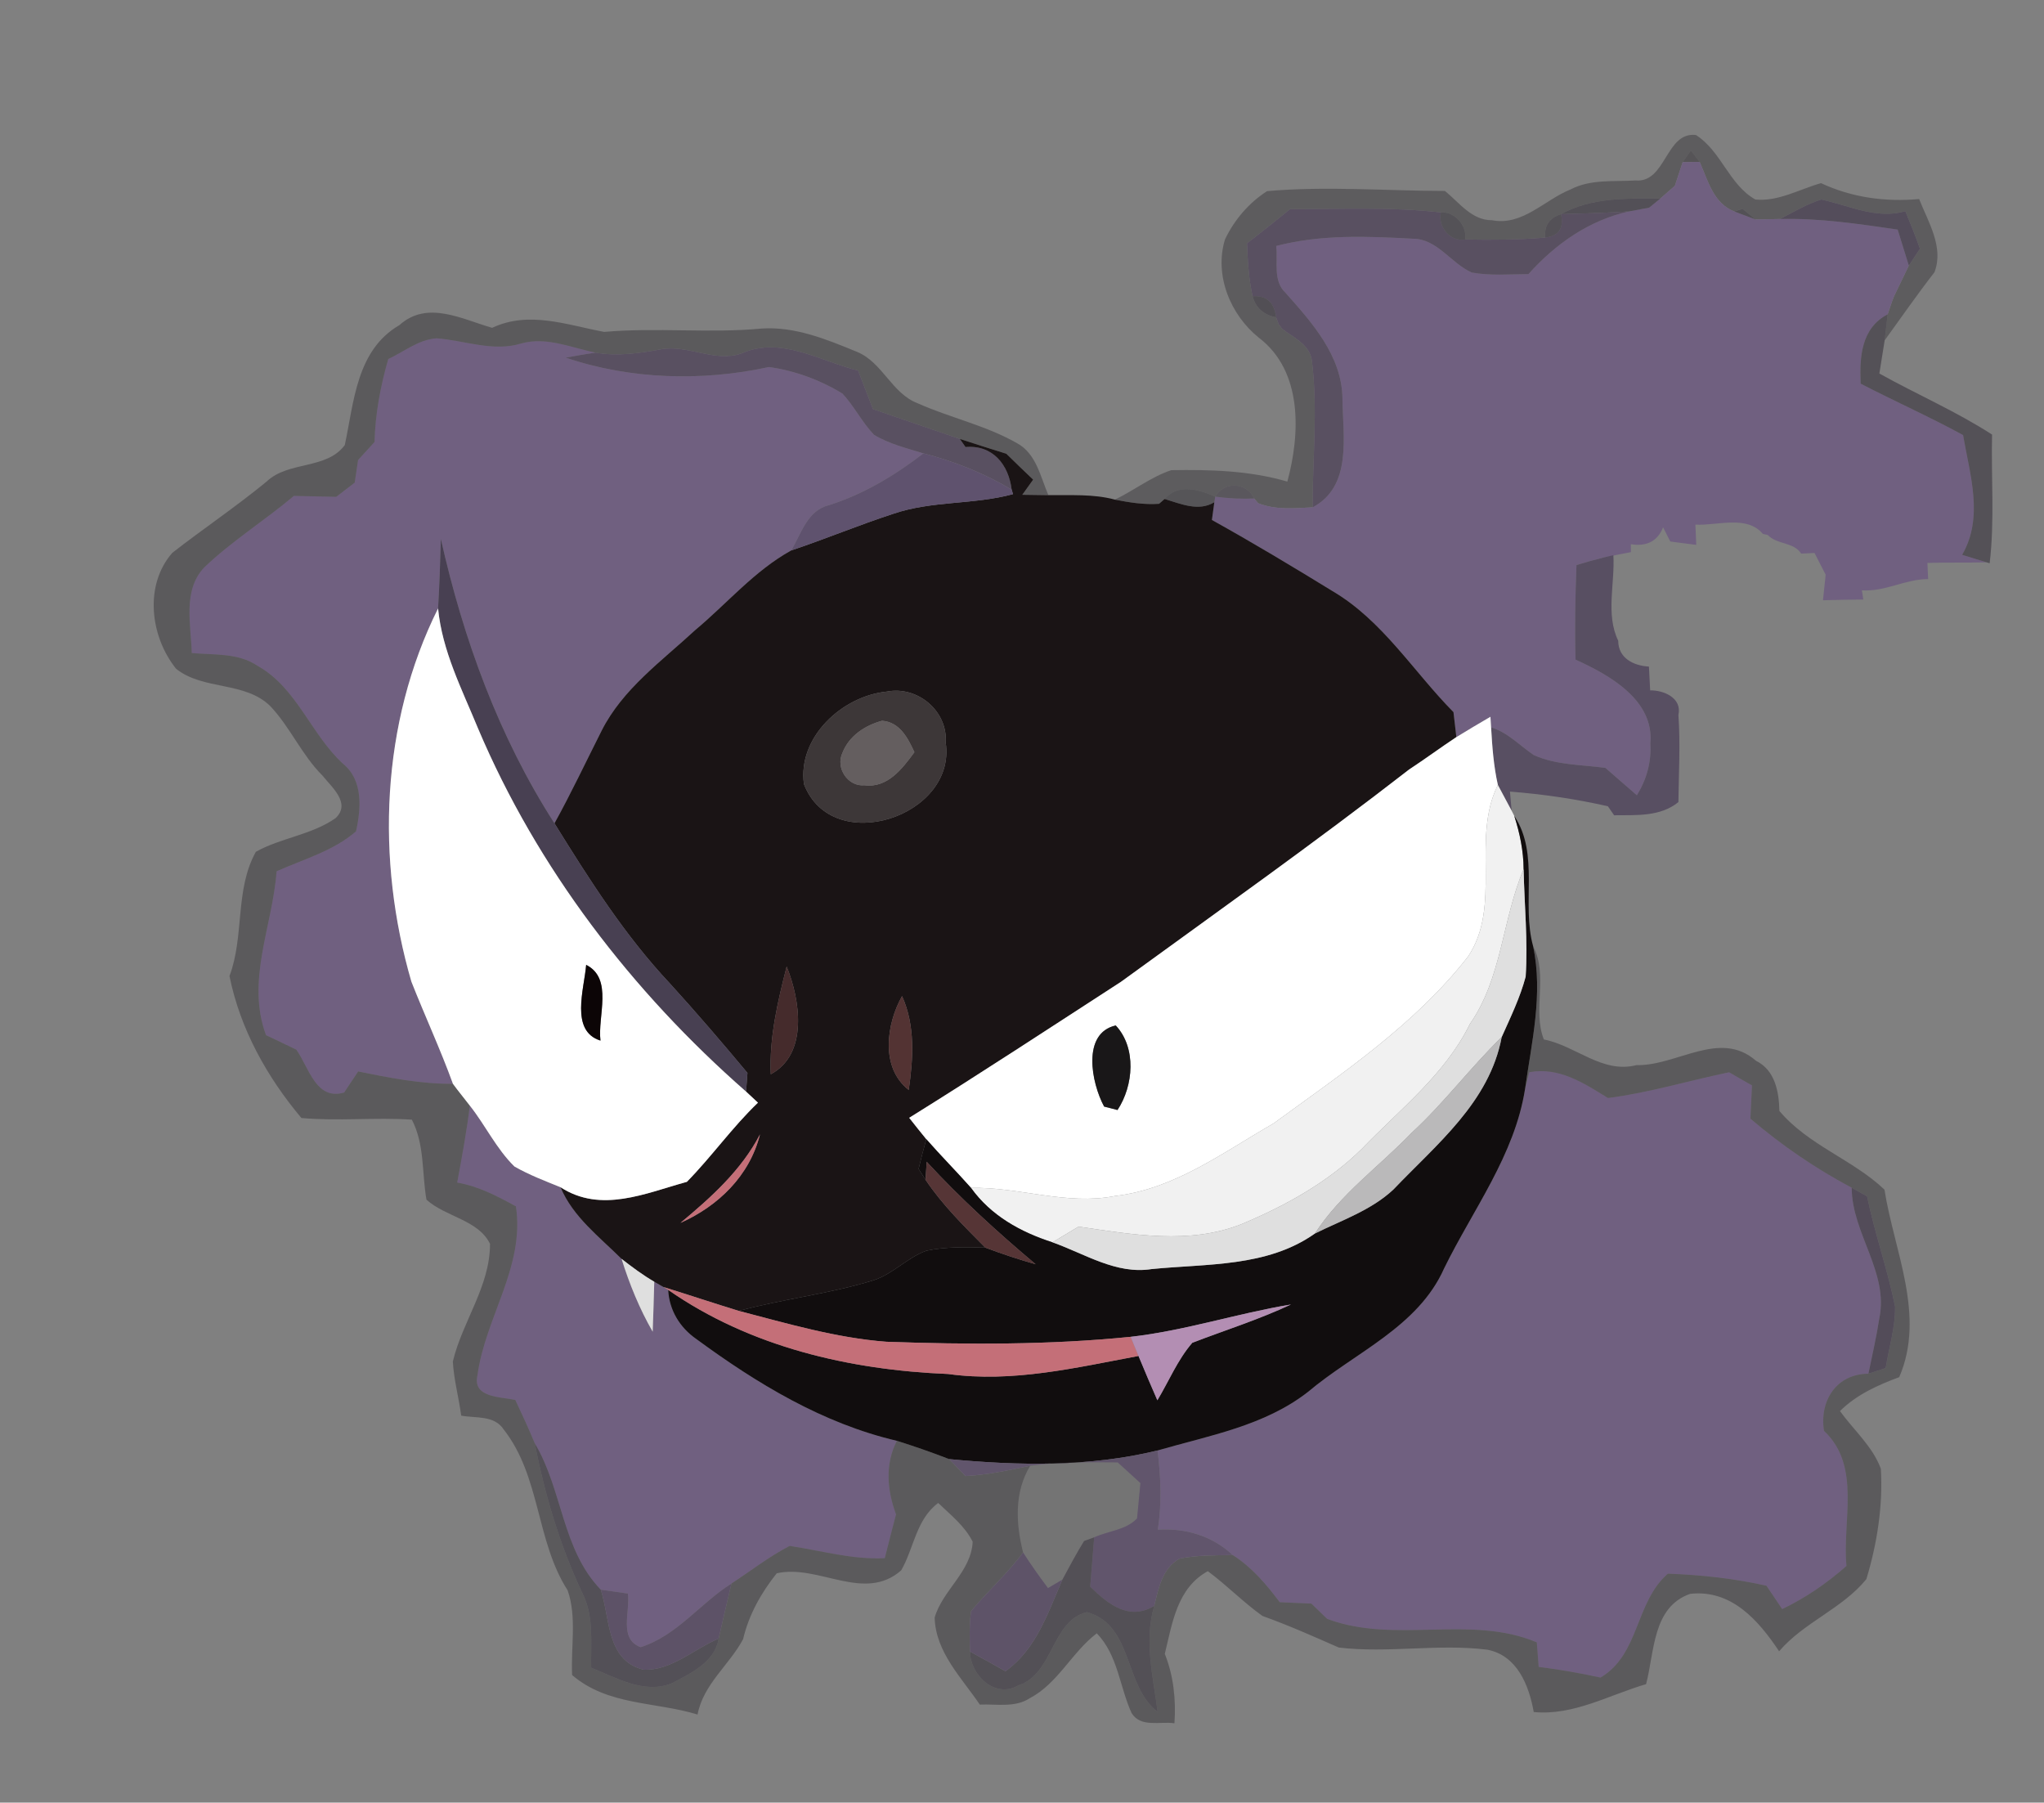 <?xml version="1.0" encoding="UTF-8" ?>
<!DOCTYPE svg PUBLIC "-//W3C//DTD SVG 1.1//EN" "http://www.w3.org/Graphics/SVG/1.1/DTD/svg11.dtd">
<svg width="220pt" height="194pt" viewBox="0 0 220 194" version="1.1" xmlns="http://www.w3.org/2000/svg">
<rect x="0" y="0" width="220" height="194" fill="#808080" stroke="none"/>
<g id="#13101650">
<path fill="#131016" opacity="0.31" d=" M 176.01 19.42 C 179.34 19.73 179.26 14.14 182.54 14.53 C 185.27 16.27 186.10 19.88 188.93 21.47 C 191.39 21.72 193.68 20.36 196.00 19.71 C 199.31 21.26 202.93 21.75 206.56 21.42 C 207.53 23.88 209.25 26.60 208.21 29.30 C 206.35 31.69 204.63 34.18 202.85 36.63 C 202.93 35.93 203.09 34.53 203.17 33.83 C 203.22 33.67 203.33 33.35 203.39 33.19 L 203.64 32.45 C 203.70 32.30 203.80 32.02 203.86 31.88 C 204.26 31.05 205.05 29.41 205.45 28.58 C 205.75 28.13 206.35 27.22 206.65 26.77 C 206.17 25.40 205.63 24.06 205.08 22.73 C 201.96 23.63 199.02 22.11 196.02 21.47 C 194.46 21.97 193.04 22.81 191.59 23.57 C 190.93 23.58 189.61 23.61 188.95 23.62 C 188.60 23.34 187.90 22.77 187.55 22.48 L 186.67 22.76 C 184.40 21.88 183.83 19.42 182.94 17.43 C 182.70 17.12 182.23 16.51 181.99 16.20 C 181.77 16.51 181.33 17.14 181.11 17.45 C 180.83 18.30 180.55 19.15 180.27 20.00 C 179.87 20.35 179.09 21.03 178.69 21.38 C 175.07 21.36 171.28 21.23 168.02 23.05 C 166.75 23.45 166.19 24.29 166.32 25.57 C 163.46 25.81 160.58 25.83 157.71 25.77 C 157.91 24.28 156.60 22.77 155.08 22.86 C 149.69 22.25 144.26 22.51 138.85 22.51 C 137.32 23.75 135.78 24.99 134.22 26.19 C 134.30 28.10 134.40 30.01 134.82 31.88 C 135.15 33.12 135.99 33.88 137.35 34.15 L 137.63 34.89 C 137.72 35.01 137.90 35.25 137.99 35.38 C 139.23 36.34 141.02 37.09 141.21 38.89 C 141.85 44.10 141.27 49.37 141.28 54.60 C 139.32 54.71 137.29 54.90 135.42 54.16 C 135.31 54.04 135.10 53.78 134.99 53.65 C 134.18 51.89 131.76 51.76 130.80 53.45 C 129.06 52.69 126.79 52.00 125.35 53.70 C 125.20 53.83 124.90 54.09 124.75 54.22 C 123.14 54.33 121.56 54.08 120.00 53.77 C 122.05 52.78 123.89 51.33 126.06 50.60 C 130.27 50.53 134.49 50.64 138.56 51.83 C 139.96 46.66 140.22 39.95 135.50 36.35 C 132.43 33.90 130.67 29.62 131.85 25.76 C 132.85 23.67 134.42 21.82 136.38 20.57 C 142.73 20.01 149.15 20.54 155.52 20.55 C 157.06 21.79 158.40 23.72 160.59 23.70 C 163.88 24.34 166.24 21.50 169.06 20.38 C 171.21 19.26 173.68 19.57 176.01 19.42 Z" />
</g>
<g id="#201c2470">
<path fill="#201c24" opacity="0.44" d=" M 181.11 17.45 C 181.33 17.14 181.77 16.51 181.99 16.20 C 182.23 16.51 182.70 17.12 182.94 17.43 C 182.48 17.44 181.57 17.45 181.11 17.45 Z" />
</g>
<g id="#706080ff">
<path fill="#706080" opacity="1.00" d=" M 180.27 20.00 C 180.55 19.15 180.83 18.30 181.11 17.45 C 181.57 17.45 182.48 17.44 182.94 17.43 C 183.83 19.42 184.40 21.88 186.67 22.76 C 187.24 22.98 188.38 23.41 188.95 23.62 C 189.61 23.61 190.93 23.58 191.59 23.57 C 195.85 23.46 200.06 24.10 204.25 24.71 C 204.65 26.00 205.05 27.29 205.45 28.58 C 205.05 29.41 204.26 31.05 203.86 31.88 C 203.80 32.02 203.70 32.30 203.64 32.45 L 203.39 33.19 C 203.33 33.35 203.22 33.67 203.17 33.83 C 200.32 35.33 200.14 38.41 200.27 41.29 C 203.92 43.18 207.68 44.85 211.29 46.82 C 212.02 51.08 213.54 55.67 211.19 59.71 C 211.80 59.90 213.02 60.27 213.63 60.46 L 213.82 60.52 C 211.69 60.57 209.57 60.52 207.45 60.58 C 207.47 61.16 207.50 61.74 207.53 62.32 C 205.06 62.32 202.88 63.71 200.40 63.53 L 200.55 64.52 C 199.10 64.53 197.65 64.56 196.21 64.60 C 196.28 63.91 196.43 62.53 196.50 61.85 C 196.20 61.26 195.60 60.09 195.30 59.51 C 194.94 59.52 194.23 59.56 193.87 59.58 C 193.03 58.30 191.25 58.63 190.26 57.57 L 189.74 57.46 C 188.01 55.39 184.81 56.60 182.48 56.46 C 182.50 57.00 182.55 58.09 182.57 58.64 C 181.87 58.55 180.48 58.37 179.78 58.28 L 179.00 56.75 C 178.42 58.23 177.26 58.84 175.53 58.57 L 175.54 59.42 C 174.82 59.56 173.39 59.84 172.67 59.98 C 171.67 60.23 170.67 60.51 169.68 60.81 C 169.55 64.20 169.48 67.59 169.58 70.99 C 173.21 72.63 178.08 75.35 177.63 80.02 C 177.76 82.00 177.22 83.91 176.18 85.59 C 175.04 84.61 173.92 83.62 172.79 82.64 C 170.21 82.29 167.49 82.35 165.08 81.26 C 163.57 80.24 162.29 78.83 160.49 78.28 C 160.47 78.00 160.44 77.43 160.42 77.14 C 159.19 77.86 157.96 78.58 156.75 79.33 C 156.68 78.66 156.52 77.31 156.44 76.64 C 152.13 72.28 148.81 66.78 143.41 63.61 C 139.13 60.98 134.83 58.40 130.44 55.96 C 130.50 55.48 130.64 54.52 130.70 54.05 L 130.80 53.45 C 132.19 53.64 133.58 53.71 134.99 53.65 C 135.10 53.78 135.31 54.04 135.42 54.16 C 137.29 54.90 139.32 54.71 141.28 54.60 C 145.58 52.31 144.53 46.94 144.49 42.91 C 144.44 38.31 141.24 34.75 138.36 31.51 C 136.97 30.21 137.57 28.15 137.36 26.47 C 142.15 25.22 147.14 25.42 152.04 25.69 C 154.70 25.68 156.15 28.33 158.41 29.33 C 160.42 29.69 162.47 29.51 164.51 29.50 C 167.40 26.26 171.04 23.70 175.34 22.75 C 175.88 22.65 176.96 22.45 177.50 22.35 C 177.79 22.11 178.39 21.62 178.69 21.38 C 179.09 21.03 179.87 20.35 180.27 20.00 Z" />
<path fill="#706080" opacity="1.00" d=" M 41.79 38.64 C 43.50 37.85 45.07 36.53 47.00 36.41 C 50.04 36.64 53.05 37.89 56.09 36.97 C 58.80 36.20 61.47 37.42 64.10 37.95 C 63.02 38.11 61.95 38.29 60.89 38.49 C 67.87 40.85 75.58 41.06 82.76 39.50 C 85.54 39.88 88.28 40.89 90.68 42.36 C 91.95 43.73 92.78 45.44 94.07 46.79 C 95.70 47.78 97.58 48.23 99.39 48.79 C 96.30 51.17 92.94 53.19 89.21 54.37 C 86.90 54.92 86.23 57.45 85.16 59.24 C 81.20 61.43 78.26 64.95 74.82 67.82 C 71.21 71.16 67.01 74.16 64.75 78.65 C 63.07 81.98 61.48 85.35 59.68 88.61 C 53.69 79.30 49.86 68.75 47.45 57.99 C 47.38 60.49 47.30 62.99 47.15 65.48 C 40.99 77.83 40.45 92.53 44.28 105.65 C 45.73 109.33 47.40 112.92 48.75 116.64 C 45.30 116.67 41.91 115.99 38.55 115.31 C 38.17 115.88 37.42 117.01 37.04 117.58 C 33.99 118.47 33.25 114.86 31.89 112.96 C 30.80 112.44 29.72 111.92 28.63 111.40 C 26.45 105.52 29.34 99.68 29.77 93.77 C 32.67 92.47 35.89 91.58 38.32 89.47 C 38.87 86.98 39.10 83.94 36.89 82.17 C 33.44 78.98 31.93 74.00 27.71 71.65 C 25.62 70.24 23.03 70.50 20.64 70.28 C 20.56 67.23 19.64 63.56 21.97 61.08 C 24.95 58.22 28.48 56.03 31.63 53.37 C 33.15 53.40 34.67 53.43 36.19 53.47 C 36.69 53.09 37.68 52.32 38.18 51.94 C 38.27 51.33 38.45 50.12 38.54 49.51 C 39.13 48.86 39.72 48.22 40.31 47.57 C 40.39 44.54 40.95 41.55 41.79 38.64 Z" />
<path fill="#706080" opacity="1.00" d=" M 164.61 115.39 C 167.83 114.81 170.48 116.57 173.07 118.17 C 177.47 117.61 181.76 116.30 186.11 115.40 C 186.72 115.76 187.95 116.46 188.57 116.81 C 188.51 118.00 188.46 119.19 188.40 120.39 C 191.75 123.25 195.40 125.75 199.30 127.82 C 199.32 132.75 203.32 136.92 202.27 141.91 C 201.96 143.90 201.51 145.87 201.10 147.84 C 197.66 147.86 195.81 150.75 196.32 153.99 C 200.36 157.76 198.27 163.68 198.74 168.53 C 196.64 170.38 194.34 171.97 191.82 173.17 C 191.40 172.54 190.56 171.29 190.13 170.66 C 186.65 169.87 183.09 169.49 179.52 169.36 C 175.97 172.44 176.49 178.05 172.27 180.54 C 170.07 180.06 167.85 179.67 165.61 179.39 C 165.56 178.73 165.46 177.41 165.41 176.75 C 158.23 173.73 150.14 176.97 142.84 174.22 C 142.41 173.81 141.57 172.99 141.15 172.58 C 140.01 172.53 138.87 172.48 137.74 172.43 C 136.30 170.51 134.73 168.66 132.69 167.36 C 130.47 165.29 127.62 164.44 124.62 164.62 C 125.06 161.79 124.94 158.93 124.59 156.10 C 130.15 154.49 136.11 153.45 140.79 149.79 C 145.81 145.55 152.63 142.83 155.44 136.49 C 158.54 130.17 163.02 124.32 164.14 117.22 C 164.26 116.76 164.49 115.84 164.61 115.39 Z" />
<path fill="#706080" opacity="1.00" d=" M 50.57 118.99 C 52.25 121.11 53.42 123.63 55.37 125.54 C 56.94 126.44 58.65 127.09 60.33 127.77 C 61.68 130.98 64.51 133.10 66.90 135.48 C 67.75 138.20 68.83 140.85 70.25 143.32 C 70.32 141.53 70.37 139.74 70.42 137.94 L 71.41 138.51 C 71.54 138.59 71.79 138.75 71.92 138.82 C 72.03 141.00 73.17 142.87 74.94 144.10 C 81.48 148.90 88.54 153.19 96.53 155.06 C 95.23 157.61 95.48 160.37 96.44 162.98 C 96.03 164.55 95.62 166.12 95.23 167.69 C 91.75 167.87 88.40 166.88 85.00 166.37 C 82.78 167.51 80.82 169.06 78.73 170.42 C 75.36 172.55 72.88 176.01 68.96 177.27 C 66.55 176.40 67.86 173.43 67.58 171.50 C 66.85 171.39 65.39 171.18 64.66 171.08 C 60.47 166.74 60.56 160.34 57.56 155.33 C 56.90 153.75 56.19 152.20 55.46 150.66 C 53.89 150.32 50.82 150.43 51.39 148.02 C 52.21 141.82 56.51 136.33 55.53 129.83 C 53.53 128.73 51.49 127.66 49.21 127.27 C 49.72 124.52 50.23 121.76 50.57 118.99 Z" />
</g>
<g id="#2e27358a">
<path fill="#2e2735" opacity="0.54" d=" M 168.02 23.05 C 171.28 21.23 175.07 21.36 178.69 21.38 C 178.39 21.62 177.79 22.11 177.50 22.35 C 176.96 22.45 175.88 22.65 175.34 22.75 C 172.90 22.91 170.46 22.98 168.02 23.05 Z" />
</g>
<g id="#26212c7d">
<path fill="#26212c" opacity="0.49" d=" M 186.67 22.76 L 187.55 22.48 C 187.90 22.77 188.60 23.34 188.95 23.62 C 188.38 23.41 187.24 22.98 186.67 22.76 Z" />
</g>
<g id="#43394cb5">
<path fill="#43394c" opacity="0.71" d=" M 191.59 23.57 C 193.04 22.81 194.46 21.97 196.02 21.47 C 199.02 22.11 201.96 23.63 205.08 22.73 C 205.63 24.06 206.17 25.40 206.65 26.77 C 206.35 27.22 205.75 28.13 205.45 28.58 C 205.05 27.29 204.65 26.00 204.25 24.71 C 200.06 24.10 195.85 23.46 191.59 23.57 Z" />
</g>
<g id="#4f4459cb">
<path fill="#4f4459" opacity="0.80" d=" M 134.22 26.19 C 135.78 24.99 137.32 23.75 138.85 22.51 C 144.26 22.51 149.69 22.25 155.08 22.86 C 154.73 24.40 156.09 26.07 157.71 25.77 C 160.58 25.83 163.46 25.81 166.32 25.57 C 167.78 25.40 168.34 24.56 168.02 23.05 C 170.46 22.98 172.90 22.91 175.34 22.75 C 171.04 23.70 167.40 26.26 164.51 29.50 C 162.47 29.51 160.42 29.69 158.41 29.33 C 156.15 28.33 154.70 25.68 152.04 25.69 C 147.14 25.42 142.15 25.22 137.36 26.47 C 137.57 28.15 136.97 30.21 138.36 31.51 C 141.24 34.75 144.44 38.31 144.49 42.91 C 144.53 46.94 145.58 52.31 141.28 54.60 C 141.27 49.37 141.85 44.10 141.21 38.89 C 141.02 37.09 139.23 36.34 137.99 35.38 C 137.90 35.25 137.72 35.01 137.63 34.89 L 137.35 34.15 C 137.16 32.54 136.32 31.78 134.82 31.88 C 134.40 30.01 134.30 28.10 134.22 26.19 Z" />
</g>
<g id="#211c2672">
<path fill="#211c26" opacity="0.45" d=" M 155.08 22.86 C 156.60 22.77 157.91 24.28 157.71 25.77 C 156.09 26.07 154.73 24.40 155.08 22.86 Z" />
</g>
<g id="#27212d7e">
<path fill="#27212d" opacity="0.49" d=" M 166.32 25.57 C 166.19 24.29 166.75 23.45 168.02 23.05 C 168.34 24.56 167.78 25.40 166.32 25.57 Z" />
</g>
<g id="#211d2675">
<path fill="#211d26" opacity="0.46" d=" M 203.64 32.45 C 203.70 32.30 203.80 32.02 203.86 31.88 C 203.80 32.02 203.70 32.30 203.64 32.45 Z" />
</g>
<g id="#2a243086">
<path fill="#2a2430" opacity="0.53" d=" M 134.82 31.88 C 136.32 31.78 137.16 32.54 137.35 34.15 C 135.99 33.88 135.15 33.12 134.82 31.88 Z" />
</g>
<g id="#18141b5a">
<path fill="#18141b" opacity="0.35" d=" M 42.99 34.99 C 46.00 32.28 49.73 34.36 52.97 35.28 C 56.95 33.41 61.04 34.98 65.03 35.72 C 70.67 35.22 76.33 35.89 81.96 35.36 C 85.55 35.11 88.99 36.53 92.25 37.87 C 94.99 39.00 95.98 42.34 98.77 43.40 C 102.28 44.97 106.12 45.78 109.47 47.70 C 111.54 48.82 111.98 51.31 112.84 53.29 C 112.14 53.28 110.73 53.26 110.03 53.25 L 111.20 51.62 C 110.23 50.70 109.27 49.77 108.31 48.83 C 106.64 48.32 104.97 47.77 103.31 47.24 C 100.19 46.18 97.08 45.10 93.96 44.03 C 93.43 42.64 92.90 41.26 92.36 39.88 C 88.28 38.88 84.05 36.14 79.83 38.03 C 76.92 39.07 74.00 37.01 71.05 37.61 C 68.75 38.03 66.42 38.36 64.10 37.95 C 61.47 37.42 58.80 36.20 56.09 36.97 C 53.05 37.89 50.04 36.64 47.00 36.41 C 45.07 36.53 43.50 37.85 41.79 38.64 C 40.95 41.55 40.39 44.54 40.31 47.57 C 39.72 48.22 39.13 48.86 38.54 49.51 C 38.45 50.12 38.27 51.33 38.18 51.94 C 37.68 52.32 36.69 53.09 36.19 53.47 C 34.67 53.43 33.15 53.40 31.63 53.37 C 28.48 56.03 24.95 58.22 21.97 61.08 C 19.64 63.56 20.56 67.23 20.64 70.28 C 23.03 70.50 25.62 70.24 27.71 71.65 C 31.93 74.00 33.44 78.98 36.89 82.17 C 39.10 83.94 38.87 86.98 38.32 89.47 C 35.89 91.58 32.67 92.47 29.77 93.77 C 29.34 99.68 26.45 105.52 28.63 111.40 C 29.72 111.92 30.80 112.44 31.89 112.96 C 33.25 114.86 33.99 118.47 37.04 117.58 C 37.42 117.01 38.17 115.88 38.55 115.31 C 41.91 115.99 45.30 116.67 48.75 116.64 C 49.33 117.44 49.97 118.20 50.57 118.99 C 50.23 121.76 49.72 124.52 49.21 127.27 C 51.49 127.66 53.53 128.73 55.53 129.83 C 56.51 136.33 52.21 141.82 51.39 148.02 C 50.82 150.43 53.89 150.32 55.46 150.66 C 56.19 152.20 56.90 153.75 57.56 155.33 C 58.64 160.87 60.27 166.34 62.68 171.45 C 63.95 173.93 63.58 176.79 63.63 179.48 C 66.34 180.56 69.35 182.36 72.32 181.15 C 74.35 180.07 76.95 178.89 77.35 176.34 C 77.81 174.36 78.25 172.38 78.73 170.42 C 80.82 169.06 82.78 167.51 85.00 166.37 C 88.40 166.88 91.75 167.87 95.23 167.69 C 95.62 166.12 96.03 164.55 96.44 162.98 C 95.48 160.37 95.23 157.61 96.53 155.06 C 98.43 155.66 100.31 156.31 102.16 157.03 C 102.60 157.49 103.48 158.40 103.92 158.85 C 106.28 158.73 108.59 158.22 110.89 157.74 C 109.16 160.57 109.33 163.96 110.12 167.07 C 108.45 169.35 106.31 171.23 104.52 173.40 C 104.31 174.84 104.37 176.29 104.40 177.74 C 104.44 180.27 107.09 182.85 109.61 181.38 C 113.41 180.15 113.17 174.39 116.99 173.50 C 122.00 174.88 120.95 181.46 124.60 184.23 C 124.11 180.45 123.12 176.60 124.23 172.83 C 124.69 170.95 125.10 168.74 126.97 167.73 C 128.85 167.37 130.78 167.38 132.69 167.36 C 134.73 168.66 136.30 170.51 137.74 172.43 C 138.87 172.48 140.01 172.53 141.15 172.58 C 141.57 172.99 142.41 173.81 142.84 174.22 C 150.14 176.97 158.23 173.73 165.41 176.75 C 165.46 177.41 165.56 178.73 165.61 179.39 C 167.85 179.67 170.07 180.06 172.27 180.54 C 176.49 178.05 175.97 172.44 179.52 169.36 C 183.09 169.49 186.65 169.87 190.13 170.66 C 190.56 171.29 191.40 172.54 191.82 173.17 C 194.34 171.97 196.64 170.38 198.74 168.53 C 198.27 163.68 200.36 157.76 196.32 153.99 C 195.81 150.75 197.66 147.86 201.10 147.84 C 201.56 147.68 202.49 147.38 202.96 147.23 C 203.31 145.03 204.01 142.84 203.97 140.60 C 203.16 136.60 201.78 132.74 200.96 128.75 C 200.54 128.51 199.71 128.05 199.30 127.82 C 195.40 125.75 191.75 123.25 188.40 120.39 C 188.46 119.19 188.51 118.00 188.57 116.81 C 187.95 116.46 186.72 115.76 186.11 115.40 C 181.76 116.30 177.47 117.61 173.07 118.17 C 170.48 116.57 167.83 114.81 164.61 115.39 C 164.49 115.84 164.26 116.76 164.14 117.22 C 164.86 112.13 166.10 107.00 165.02 101.86 C 166.66 104.97 164.92 108.73 166.17 111.87 C 169.62 112.54 172.43 115.57 176.14 114.63 C 180.48 114.73 185.13 110.75 189.01 114.17 C 191.05 115.16 191.48 117.51 191.52 119.56 C 194.62 123.25 199.47 124.82 202.83 128.03 C 203.87 134.66 207.28 141.55 204.42 148.21 C 202.10 149.07 199.81 150.10 198.04 151.86 C 199.51 153.90 201.57 155.68 202.44 158.07 C 202.68 162.05 202.03 166.16 200.88 169.95 C 198.29 173.13 194.17 174.58 191.49 177.71 C 189.27 174.39 186.37 171.04 181.92 171.53 C 177.84 172.95 178.09 177.79 177.17 181.25 C 173.19 182.41 169.36 184.66 165.08 184.25 C 164.57 181.38 163.30 178.16 160.08 177.54 C 154.77 176.88 149.41 177.94 144.10 177.31 C 141.39 176.12 138.68 174.91 135.88 173.91 C 133.82 172.44 132.04 170.60 130.00 169.09 C 126.69 170.91 126.18 174.67 125.37 177.99 C 126.32 180.37 126.58 182.92 126.41 185.46 C 124.87 185.23 122.76 185.96 121.79 184.35 C 120.50 181.51 120.32 178.12 118.05 175.78 C 115.36 177.82 113.88 181.16 110.84 182.76 C 109.24 183.81 107.26 183.37 105.46 183.45 C 103.50 180.56 100.69 177.79 100.60 174.08 C 101.44 171.15 104.55 169.13 104.69 165.92 C 103.84 164.22 102.31 163.03 100.98 161.75 C 98.60 163.52 98.38 166.60 97.00 169.00 C 93.02 172.51 88.09 168.30 83.60 169.32 C 81.92 171.43 80.60 173.77 79.98 176.41 C 78.49 179.20 75.70 181.25 75.08 184.52 C 70.53 183.12 65.43 183.58 61.58 180.27 C 61.43 177.25 62.10 174.05 61.10 171.16 C 57.68 165.84 58.19 158.91 54.22 153.85 C 53.20 152.28 51.22 152.65 49.64 152.35 C 49.38 150.40 48.85 148.49 48.74 146.53 C 49.77 142.21 52.76 138.41 52.74 133.86 C 51.47 131.27 47.96 130.97 45.90 129.11 C 45.40 126.23 45.72 123.19 44.33 120.50 C 40.37 120.23 36.39 120.68 32.44 120.32 C 28.75 115.93 25.85 110.75 24.70 105.04 C 26.32 100.75 25.26 95.75 27.54 91.67 C 30.26 90.15 33.54 89.86 36.13 88.04 C 37.80 86.44 35.70 84.72 34.72 83.48 C 32.47 81.25 31.24 78.25 29.07 75.97 C 26.31 73.30 21.89 74.31 18.96 71.98 C 16.17 68.52 15.49 62.98 18.55 59.49 C 21.89 56.89 25.42 54.52 28.69 51.83 C 31.06 49.58 35.13 50.57 37.11 47.90 C 38.11 43.24 38.36 37.68 42.99 34.99 Z" />
</g>
<g id="#201c2570">
<path fill="#201c25" opacity="0.44" d=" M 203.17 33.83 C 203.22 33.67 203.33 33.35 203.39 33.19 C 203.33 33.35 203.22 33.67 203.17 33.83 Z" />
</g>
<g id="#28222e7f">
<path fill="#28222e" opacity="0.50" d=" M 200.27 41.29 C 200.14 38.41 200.32 35.33 203.17 33.83 C 203.09 34.53 202.93 35.93 202.85 36.63 C 202.71 37.52 202.43 39.31 202.28 40.20 C 206.30 42.44 210.54 44.27 214.41 46.77 C 214.30 51.39 214.70 56.02 214.15 60.62 L 213.63 60.46 C 213.02 60.27 211.80 59.90 211.19 59.71 C 213.54 55.67 212.02 51.08 211.29 46.82 C 207.68 44.85 203.92 43.18 200.27 41.29 Z" />
</g>
<g id="#1d18216a">
<path fill="#1d1821" opacity="0.42" d=" M 137.63 34.89 C 137.72 35.01 137.90 35.25 137.99 35.38 C 137.90 35.25 137.72 35.01 137.63 34.89 Z" />
</g>
<g id="#4f4359ca">
<path fill="#4f4359" opacity="0.79" d=" M 79.83 38.03 C 84.05 36.14 88.28 38.88 92.36 39.88 C 92.90 41.26 93.43 42.64 93.96 44.03 C 97.08 45.10 100.19 46.18 103.31 47.24 C 103.46 47.46 103.77 47.89 103.92 48.11 C 106.86 47.86 108.56 50.01 108.89 52.70 C 105.93 50.93 102.72 49.65 99.39 48.79 C 97.58 48.23 95.70 47.78 94.07 46.79 C 92.78 45.44 91.95 43.73 90.68 42.36 C 88.28 40.89 85.54 39.88 82.76 39.50 C 75.58 41.06 67.87 40.85 60.89 38.49 C 61.95 38.29 63.02 38.11 64.10 37.95 C 66.42 38.36 68.75 38.03 71.05 37.61 C 74.00 37.01 76.92 39.07 79.83 38.03 Z" />
</g>
<g id="#1a1415ff">
<path fill="#1a1415" opacity="1.00" d=" M 103.31 47.24 C 104.97 47.77 106.64 48.32 108.31 48.83 C 109.27 49.77 110.23 50.70 111.20 51.62 L 110.03 53.25 C 110.73 53.26 112.14 53.28 112.84 53.29 C 115.23 53.32 117.66 53.14 120.00 53.77 C 121.56 54.08 123.14 54.33 124.75 54.22 C 124.90 54.09 125.20 53.83 125.35 53.70 C 127.06 54.21 129.00 55.09 130.70 54.05 C 130.64 54.52 130.50 55.48 130.44 55.96 C 134.83 58.40 139.13 60.98 143.41 63.61 C 148.81 66.78 152.13 72.28 156.44 76.64 C 156.52 77.31 156.68 78.66 156.75 79.33 C 155.03 80.47 153.38 81.69 151.66 82.82 C 141.52 90.69 131.04 98.11 120.66 105.66 C 113.08 110.57 105.53 115.53 97.86 120.30 C 98.47 121.07 99.07 121.84 99.70 122.60 C 99.40 123.66 99.13 124.73 98.87 125.80 C 99.05 126.09 99.43 126.68 99.62 126.97 C 101.43 129.67 103.77 131.97 106.05 134.27 C 103.94 134.21 101.79 134.17 99.71 134.60 C 97.66 135.34 96.12 137.10 94.03 137.78 C 89.28 139.25 84.31 139.78 79.52 141.08 C 76.81 140.25 74.12 139.35 71.41 138.51 L 70.42 137.94 C 69.18 137.22 68.03 136.36 66.90 135.48 C 64.51 133.10 61.68 130.98 60.33 127.77 C 64.69 130.60 69.46 128.42 73.93 127.19 C 76.61 124.46 78.82 121.31 81.58 118.67 C 81.26 118.37 80.62 117.78 80.30 117.48 C 80.34 116.97 80.42 115.97 80.45 115.47 C 77.73 112.21 74.97 108.99 72.11 105.85 C 67.24 100.67 63.41 94.63 59.68 88.61 C 61.48 85.35 63.07 81.98 64.75 78.65 C 67.01 74.16 71.21 71.16 74.82 67.82 C 78.26 64.95 81.20 61.43 85.16 59.24 C 88.85 58.00 92.45 56.50 96.16 55.29 C 100.32 53.87 104.81 54.33 109.03 53.18 L 108.89 52.70 C 108.56 50.01 106.86 47.86 103.92 48.11 C 103.77 47.89 103.46 47.46 103.31 47.24 M 95.44 74.43 C 90.64 74.91 85.84 79.34 86.53 84.38 C 89.56 92.28 102.97 87.89 101.79 79.93 C 102.03 76.52 98.75 73.78 95.44 74.43 M 84.67 104.02 C 83.70 107.81 82.79 111.67 82.96 115.61 C 87.02 113.43 86.13 107.61 84.67 104.02 M 97.81 117.30 C 98.29 113.94 98.53 110.39 97.09 107.20 C 95.39 110.22 94.74 114.92 97.81 117.30 M 73.24 131.61 C 77.33 129.78 80.69 126.52 81.80 122.08 C 79.79 125.95 76.54 128.86 73.24 131.61 Z" />
</g>
<g id="#5f526efb">
<path fill="#5f526e" opacity="1.00" d=" M 99.39 48.79 C 102.72 49.65 105.93 50.93 108.89 52.70 L 109.03 53.18 C 104.81 54.33 100.32 53.87 96.16 55.29 C 92.45 56.50 88.85 58.00 85.16 59.24 C 86.23 57.45 86.90 54.92 89.21 54.37 C 92.94 53.19 96.30 51.17 99.39 48.79 Z" />
</g>
<g id="#201c256e">
<path fill="#201c25" opacity="0.43" d=" M 125.35 53.70 C 126.79 52.00 129.06 52.69 130.80 53.45 L 130.70 54.05 C 129.00 55.09 127.06 54.21 125.35 53.70 Z" />
</g>
<g id="#2d263474">
<path fill="#2d2634" opacity="0.45" d=" M 130.80 53.45 C 131.76 51.76 134.18 51.89 134.99 53.65 C 133.58 53.71 132.19 53.64 130.80 53.45 Z" />
</g>
<g id="#18151c5e">
<path fill="#18151c" opacity="0.37" d=" M 124.75 54.22 C 124.90 54.09 125.20 53.83 125.35 53.70 C 125.20 53.83 124.90 54.09 124.75 54.22 Z" />
</g>
<g id="#2f28367f">
<path fill="#2f2836" opacity="0.50" d=" M 134.99 53.65 C 135.10 53.78 135.31 54.04 135.42 54.16 C 135.31 54.04 135.10 53.78 134.99 53.65 Z" />
</g>
<g id="#484052ff">
<path fill="#484052" opacity="1.00" d=" M 47.15 65.48 C 47.30 62.99 47.38 60.49 47.45 57.99 C 49.86 68.75 53.69 79.30 59.68 88.61 C 63.41 94.63 67.24 100.67 72.11 105.85 C 74.97 108.99 77.73 112.21 80.45 115.47 C 80.42 115.97 80.34 116.97 80.30 117.48 C 68.01 106.71 57.83 93.46 51.44 78.37 C 49.72 74.18 47.59 70.06 47.15 65.48 Z" />
</g>
<g id="#4e435acb">
<path fill="#4e435a" opacity="0.80" d=" M 169.68 60.81 C 170.67 60.51 171.67 60.23 172.67 59.98 L 173.65 59.75 C 173.83 62.78 172.80 66.13 174.17 68.95 C 174.18 70.84 175.81 71.64 177.48 71.74 C 177.51 72.38 177.58 73.66 177.61 74.30 C 179.06 74.27 181.06 75.11 180.65 76.94 C 180.87 80.06 180.69 83.19 180.65 86.32 C 178.69 87.92 176.10 87.71 173.73 87.74 L 173.06 86.77 C 169.59 85.98 166.06 85.47 162.52 85.19 C 162.57 85.71 162.66 86.74 162.70 87.25 C 162.33 86.56 161.59 85.17 161.22 84.48 C 160.76 82.44 160.61 80.36 160.49 78.28 C 162.29 78.83 163.57 80.24 165.08 81.26 C 167.49 82.35 170.21 82.29 172.79 82.64 C 173.92 83.62 175.04 84.61 176.18 85.59 C 177.22 83.91 177.76 82.00 177.63 80.02 C 178.08 75.35 173.21 72.63 169.58 70.99 C 169.48 67.59 169.55 64.20 169.68 60.81 Z" />
</g>
<g id="#ffffffff">
<path fill="#ffffff" opacity="1.00" d=" M 44.28 105.65 C 40.45 92.53 40.99 77.83 47.15 65.48 C 47.59 70.06 49.72 74.18 51.44 78.37 C 57.83 93.46 68.01 106.71 80.30 117.48 C 80.62 117.78 81.26 118.37 81.58 118.67 C 78.82 121.31 76.61 124.46 73.93 127.19 C 69.46 128.42 64.69 130.60 60.33 127.77 C 58.65 127.09 56.94 126.44 55.37 125.54 C 53.42 123.63 52.25 121.11 50.57 118.99 C 49.97 118.20 49.33 117.44 48.75 116.64 C 47.40 112.92 45.73 109.33 44.28 105.65 M 63.09 103.84 C 62.88 106.44 61.33 110.96 64.63 111.99 C 64.30 109.40 66.03 105.31 63.09 103.84 Z" />
<path fill="#ffffff" opacity="1.00" d=" M 156.75 79.33 C 157.96 78.58 159.19 77.86 160.42 77.14 C 160.44 77.43 160.47 78.00 160.49 78.28 C 160.61 80.36 160.76 82.44 161.22 84.48 C 158.32 90.29 161.69 97.46 158.00 102.96 C 152.27 110.29 144.48 115.50 137.05 120.92 C 131.63 124.02 126.43 127.97 120.03 128.71 C 114.81 129.75 109.71 127.73 104.51 127.84 C 102.93 126.06 101.26 124.38 99.70 122.60 C 99.07 121.84 98.47 121.07 97.86 120.30 C 105.53 115.53 113.08 110.57 120.66 105.66 C 131.04 98.11 141.52 90.69 151.66 82.82 C 153.38 81.69 155.03 80.47 156.75 79.33 M 118.84 119.09 C 119.20 119.18 119.92 119.37 120.28 119.46 C 122.01 116.84 122.34 112.77 120.09 110.36 C 116.42 111.19 117.46 116.54 118.84 119.09 Z" />
</g>
<g id="#3d3738ff">
<path fill="#3d3738" opacity="1.00" d=" M 95.44 74.43 C 98.75 73.78 102.03 76.52 101.79 79.93 C 102.97 87.89 89.56 92.28 86.53 84.38 C 85.84 79.34 90.64 74.91 95.44 74.43 M 90.68 81.01 C 89.90 82.63 91.25 84.68 93.04 84.51 C 95.53 84.84 97.13 82.71 98.42 80.95 C 97.72 79.44 96.85 77.71 94.94 77.57 C 93.11 78.06 91.39 79.19 90.68 81.01 Z" />
</g>
<g id="#645e5fff">
<path fill="#645e5f" opacity="1.00" d=" M 90.68 81.01 C 91.39 79.19 93.11 78.06 94.94 77.57 C 96.85 77.71 97.72 79.44 98.42 80.95 C 97.13 82.71 95.53 84.84 93.04 84.51 C 91.25 84.68 89.90 82.63 90.68 81.01 Z" />
</g>
<g id="#f1f1f1ff">
<path fill="#f1f1f1" opacity="1.00" d=" M 158.00 102.96 C 161.69 97.46 158.32 90.29 161.22 84.48 C 161.59 85.17 162.33 86.56 162.70 87.25 L 162.98 87.80 C 163.58 89.65 163.98 91.58 163.99 93.54 C 161.68 98.98 161.67 105.23 158.21 110.20 C 155.54 115.63 150.70 119.36 146.60 123.62 C 142.95 127.22 138.38 129.75 133.68 131.72 C 128.06 133.98 121.88 132.86 116.09 132.01 C 115.39 132.43 113.99 133.28 113.28 133.70 C 109.85 132.60 106.65 130.83 104.51 127.84 C 109.71 127.73 114.81 129.75 120.03 128.71 C 126.43 127.97 131.63 124.02 137.05 120.92 C 144.48 115.50 152.27 110.29 158.00 102.96 Z" />
</g>
<g id="#110d0eff">
<path fill="#110d0e" opacity="1.00" d=" M 162.98 87.80 C 165.74 91.97 163.73 97.25 165.02 101.86 C 166.10 107.00 164.86 112.13 164.14 117.22 C 163.02 124.32 158.54 130.17 155.44 136.49 C 152.63 142.83 145.81 145.55 140.79 149.79 C 136.11 153.45 130.15 154.49 124.59 156.10 C 117.30 157.89 109.58 157.74 102.16 157.03 C 100.31 156.31 98.43 155.66 96.53 155.06 C 88.54 153.19 81.48 148.90 74.94 144.10 C 73.17 142.87 72.03 141.00 71.92 138.82 C 80.74 144.96 91.45 147.44 102.05 147.87 C 108.96 148.83 115.79 147.19 122.54 145.93 C 123.20 147.53 123.88 149.12 124.57 150.70 C 125.81 148.64 126.74 146.35 128.33 144.51 C 131.87 143.15 135.50 142.01 138.95 140.39 C 133.15 141.35 127.54 143.21 121.69 143.87 C 112.96 144.75 104.16 144.71 95.40 144.40 C 89.99 143.99 84.75 142.44 79.52 141.08 C 84.31 139.78 89.28 139.25 94.03 137.78 C 96.12 137.10 97.66 135.34 99.71 134.60 C 101.79 134.17 103.94 134.21 106.05 134.27 C 107.83 134.94 109.64 135.54 111.47 136.06 C 107.35 132.60 103.39 128.99 99.74 125.03 L 99.62 126.97 C 99.43 126.68 99.05 126.09 98.87 125.80 C 99.13 124.73 99.40 123.66 99.70 122.60 C 101.26 124.38 102.93 126.06 104.51 127.84 C 106.65 130.83 109.85 132.60 113.28 133.70 C 116.75 134.92 120.12 137.18 123.94 136.58 C 129.93 135.98 136.38 136.39 141.53 132.75 C 144.41 131.32 147.59 130.25 149.98 128.01 C 154.63 123.13 160.32 118.62 161.63 111.61 C 162.58 109.48 163.61 107.37 164.21 105.11 C 164.46 101.26 164.07 97.39 163.99 93.54 C 163.98 91.58 163.58 89.65 162.98 87.80 Z" />
</g>
<g id="#dfdfdfff">
<path fill="#dfdfdf" opacity="1.00" d=" M 158.21 110.20 C 161.67 105.23 161.68 98.98 163.99 93.54 C 164.07 97.39 164.46 101.26 164.21 105.11 C 163.61 107.37 162.58 109.48 161.63 111.61 C 158.25 114.90 155.42 118.71 151.94 121.91 C 148.47 125.52 144.28 128.49 141.53 132.75 C 136.38 136.39 129.93 135.98 123.94 136.58 C 120.12 137.18 116.75 134.92 113.28 133.70 C 113.99 133.28 115.39 132.43 116.09 132.01 C 121.88 132.86 128.06 133.98 133.68 131.72 C 138.38 129.75 142.95 127.22 146.60 123.62 C 150.70 119.36 155.54 115.63 158.21 110.20 Z" />
<path fill="#dfdfdf" opacity="1.00" d=" M 66.90 135.48 C 68.03 136.36 69.18 137.22 70.42 137.94 C 70.37 139.74 70.32 141.53 70.25 143.32 C 68.83 140.85 67.75 138.20 66.90 135.48 Z" />
</g>
<g id="#0c0506ff">
<path fill="#0c0506" opacity="1.00" d=" M 63.09 103.84 C 66.03 105.31 64.30 109.40 64.63 111.99 C 61.33 110.96 62.88 106.44 63.09 103.84 Z" />
</g>
<g id="#452b2cff">
<path fill="#452b2c" opacity="1.00" d=" M 84.67 104.02 C 86.13 107.61 87.02 113.43 82.96 115.61 C 82.79 111.67 83.70 107.81 84.67 104.02 Z" />
</g>
<g id="#533333ff">
<path fill="#533333" opacity="1.00" d=" M 97.81 117.30 C 94.74 114.92 95.39 110.22 97.09 107.20 C 98.53 110.39 98.29 113.94 97.81 117.30 Z" />
</g>
<g id="#191718ff">
<path fill="#191718" opacity="1.00" d=" M 118.84 119.09 C 117.46 116.54 116.42 111.19 120.09 110.36 C 122.34 112.77 122.01 116.84 120.28 119.46 C 119.92 119.37 119.20 119.18 118.84 119.09 Z" />
</g>
<g id="#bab9baff">
<path fill="#bab9ba" opacity="1.00" d=" M 151.94 121.91 C 155.42 118.71 158.25 114.90 161.63 111.61 C 160.32 118.62 154.63 123.13 149.98 128.01 C 147.59 130.25 144.41 131.32 141.53 132.75 C 144.28 128.49 148.47 125.52 151.94 121.91 Z" />
</g>
<g id="#c46f78ff">
<path fill="#c46f78" opacity="1.00" d=" M 73.24 131.61 C 76.54 128.86 79.79 125.95 81.80 122.08 C 80.69 126.52 77.33 129.78 73.24 131.61 Z" />
<path fill="#c46f78" opacity="1.00" d=" M 71.41 138.51 C 74.12 139.35 76.81 140.25 79.52 141.08 C 84.75 142.44 89.99 143.99 95.40 144.40 C 104.16 144.71 112.96 144.75 121.69 143.87 C 121.90 144.39 122.33 145.42 122.54 145.93 C 115.79 147.19 108.96 148.83 102.05 147.87 C 91.45 147.44 80.74 144.96 71.92 138.82 C 71.79 138.75 71.54 138.59 71.41 138.51 Z" />
</g>
<g id="#563536ff">
<path fill="#563536" opacity="1.00" d=" M 99.74 125.03 C 103.39 128.99 107.35 132.60 111.47 136.06 C 109.64 135.54 107.83 134.94 106.05 134.27 C 103.77 131.97 101.43 129.67 99.62 126.97 L 99.74 125.03 Z" />
</g>
<g id="#3d3446aa">
<path fill="#3d3446" opacity="0.67" d=" M 199.30 127.82 C 199.71 128.05 200.54 128.51 200.96 128.75 C 201.78 132.74 203.16 136.60 203.97 140.60 C 204.01 142.84 203.31 145.03 202.96 147.23 C 202.49 147.38 201.56 147.68 201.10 147.84 C 201.51 145.87 201.96 143.90 202.27 141.91 C 203.32 136.92 199.32 132.75 199.30 127.82 Z" />
</g>
<g id="#b38eb3ff">
<path fill="#b38eb3" opacity="1.00" d=" M 121.69 143.87 C 127.54 143.21 133.15 141.35 138.95 140.39 C 135.50 142.01 131.87 143.15 128.33 144.51 C 126.74 146.35 125.81 148.64 124.57 150.70 C 123.88 149.12 123.20 147.53 122.54 145.93 C 122.33 145.42 121.90 144.39 121.69 143.87 Z" />
</g>
<g id="#29232f83">
<path fill="#29232f" opacity="0.51" d=" M 57.56 155.33 C 60.56 160.34 60.47 166.74 64.66 171.08 C 65.68 174.20 65.26 178.69 69.25 179.69 C 72.21 179.84 74.70 177.46 77.35 176.34 C 76.95 178.89 74.35 180.07 72.32 181.15 C 69.35 182.36 66.34 180.56 63.63 179.48 C 63.58 176.79 63.95 173.93 62.68 171.45 C 60.27 166.34 58.64 160.87 57.56 155.33 Z" />
</g>
<g id="#5d506ae1">
<path fill="#5d506a" opacity="0.88" d=" M 102.16 157.03 C 109.58 157.74 117.30 157.89 124.59 156.10 C 124.94 158.93 125.06 161.79 124.62 164.62 C 127.62 164.44 130.47 165.29 132.69 167.36 C 130.78 167.38 128.85 167.37 126.97 167.73 C 125.10 168.74 124.69 170.95 124.23 172.83 C 121.52 174.46 119.26 172.64 117.34 170.76 C 117.49 168.99 117.63 167.22 117.77 165.44 C 119.29 164.76 121.20 164.66 122.38 163.41 C 122.47 162.46 122.65 160.56 122.74 159.61 C 121.92 158.87 121.11 158.13 120.30 157.39 C 117.16 157.37 114.01 157.32 110.89 157.74 C 108.59 158.22 106.28 158.73 103.92 158.85 C 103.48 158.40 102.60 157.49 102.16 157.03 Z" />
</g>
<g id="#03030418">
<path fill="#030304" opacity="0.09" d=" M 110.89 157.74 C 114.01 157.32 117.16 157.37 120.30 157.39 C 121.11 158.13 121.92 158.87 122.74 159.61 C 122.65 160.56 122.47 162.46 122.38 163.41 C 121.20 164.66 119.29 164.76 117.77 165.44 L 116.68 165.84 C 115.85 167.19 115.10 168.59 114.35 169.99 C 113.96 170.22 113.19 170.67 112.80 170.90 C 111.86 169.65 110.96 168.38 110.12 167.07 C 109.33 163.96 109.16 160.57 110.89 157.74 Z" />
</g>
<g id="#28232e81">
<path fill="#28232e" opacity="0.51" d=" M 116.68 165.84 L 117.77 165.44 C 117.63 167.22 117.49 168.99 117.34 170.76 C 119.26 172.64 121.52 174.46 124.23 172.83 C 123.12 176.60 124.11 180.45 124.60 184.23 C 120.95 181.46 122.00 174.88 116.99 173.50 C 113.17 174.39 113.41 180.15 109.61 181.38 C 107.09 182.85 104.44 180.27 104.40 177.74 C 105.67 178.43 106.95 179.14 108.22 179.86 C 111.54 177.49 112.80 173.56 114.35 169.99 C 115.10 168.59 115.85 167.19 116.68 165.84 Z" />
</g>
<g id="#584b64d8">
<path fill="#584b64" opacity="0.85" d=" M 104.52 173.40 C 106.31 171.23 108.45 169.35 110.12 167.07 C 110.96 168.38 111.86 169.65 112.80 170.90 C 113.19 170.67 113.96 170.22 114.35 169.99 C 112.80 173.56 111.54 177.49 108.22 179.86 C 106.95 179.14 105.67 178.43 104.40 177.74 C 104.37 176.29 104.31 174.84 104.52 173.40 Z" />
</g>
<g id="#574a63d8">
<path fill="#574a63" opacity="0.85" d=" M 64.66 171.08 C 65.39 171.18 66.85 171.39 67.58 171.50 C 67.86 173.43 66.55 176.40 68.96 177.27 C 72.88 176.01 75.36 172.55 78.73 170.42 C 78.25 172.38 77.81 174.36 77.35 176.34 C 74.70 177.46 72.21 179.84 69.25 179.69 C 65.26 178.69 65.68 174.20 64.66 171.08 Z" />
</g>
</svg>
